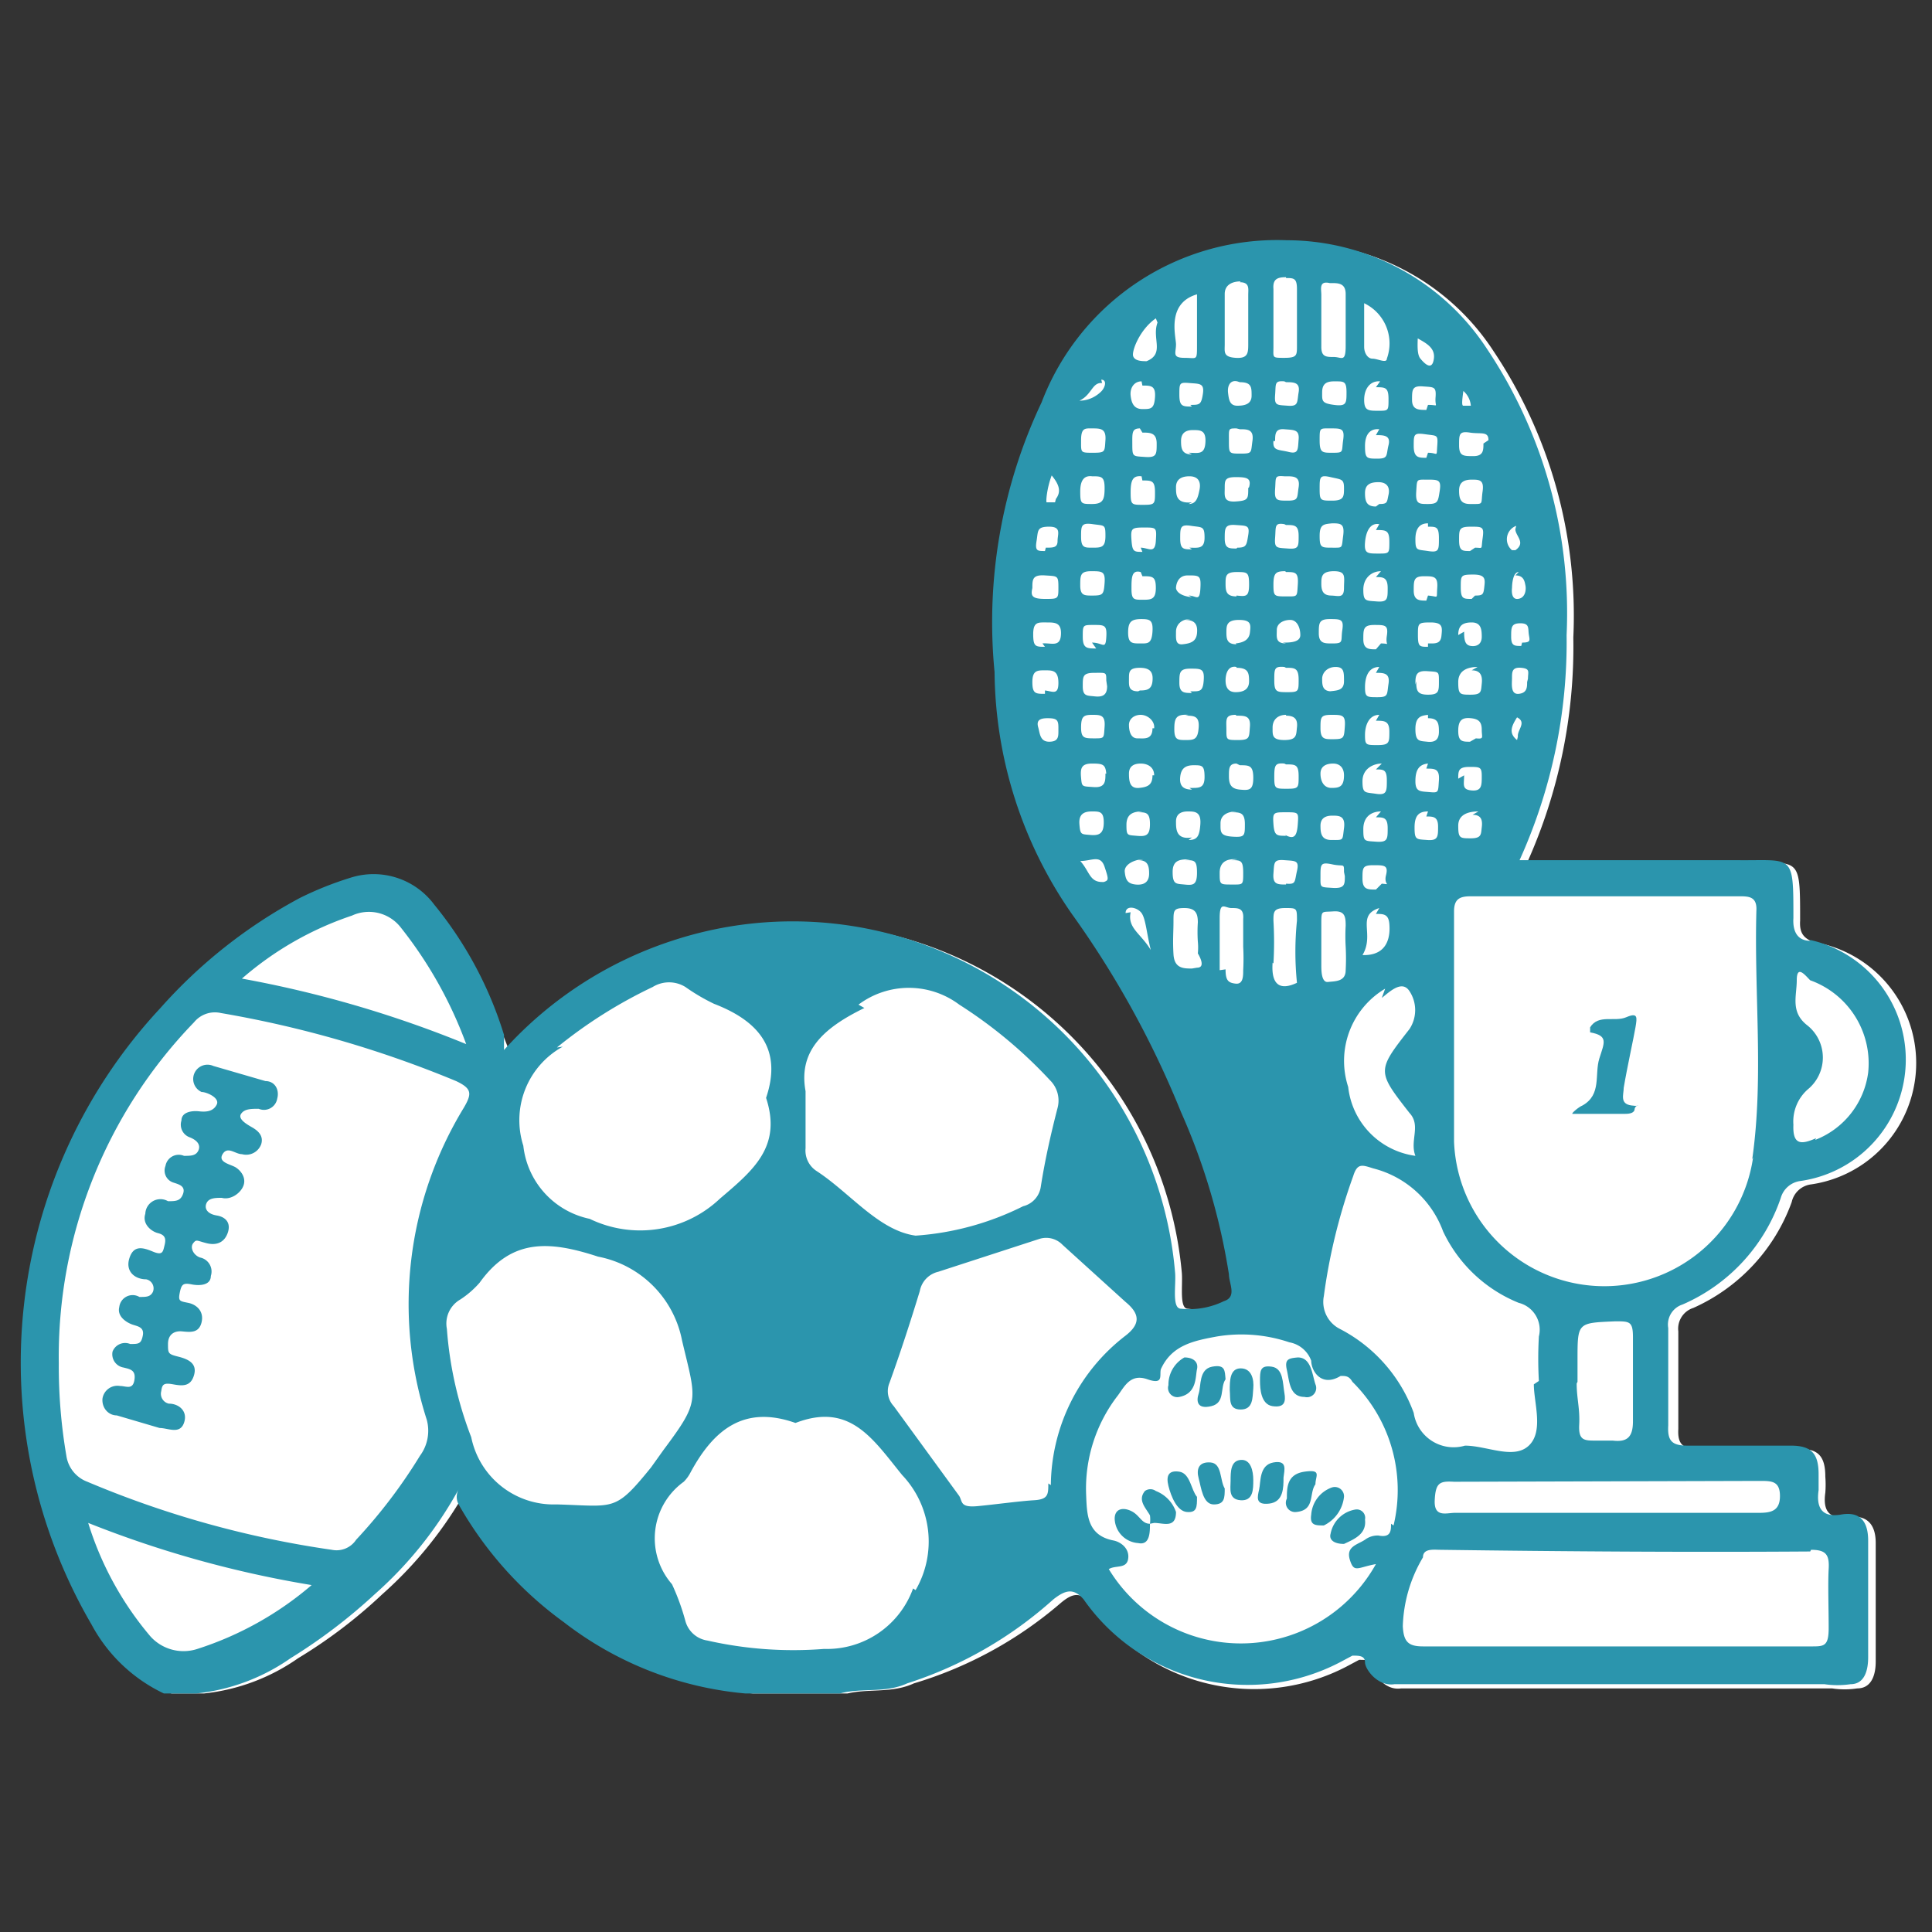 <svg id="Layer_1" data-name="Layer 1" xmlns="http://www.w3.org/2000/svg" viewBox="0 0 23 23"><rect x="0" y="0" width="23" height="23" fill="#333333" stroke="none"/><defs><style>.cls-1{fill:#fff;}.cls-2{fill:#2b95ad;}</style></defs><title>icon</title><path class="cls-1" d="M21.63,11.23c-.15-.05-.21-.11-.2-.27,0-.79,0-.68-.69-.69H18.18a6.28,6.28,0,0,0,.55-2.68,5.66,5.66,0,0,0-.95-3.41A2.84,2.84,0,0,0,15.4,2.89a3,3,0,0,0-2.92,1.93A6.22,6.22,0,0,0,11.92,8a5.08,5.08,0,0,0,.92,2.88,10.87,10.87,0,0,1,1.3,2.36,7.22,7.22,0,0,1,.57,1.94c0,.1.1.26-.06.31a.86.86,0,0,1-.51.09c-.1,0-.06-.27-.07-.42a4.57,4.57,0,0,0-6-3.93,4.63,4.63,0,0,0-2,1.3L6,12.35a4.56,4.56,0,0,0-.83-1.55.88.88,0,0,0-1-.31,3.1,3.1,0,0,0-.6.23A6,6,0,0,0,2,12a6.17,6.17,0,0,0-.81,7.34,1.83,1.83,0,0,0,.85.82h.39a2.39,2.39,0,0,0,1.12-.42,5.91,5.91,0,0,0,1-.76,4.8,4.8,0,0,0,1-1.24c0,.06,0,.12,0,.17a4.38,4.38,0,0,0,1.24,1.4,4.11,4.11,0,0,0,2.17.85h1.13c.26-.06.53,0,.79-.12a4.77,4.77,0,0,0,1.74-.95c.14-.12.24-.15.36,0a2.38,2.38,0,0,0,3.05.75l.15-.08c.09,0,.15,0,.16.08s.14.29.34.26c1.71,0,3.42,0,5.13,0a1,1,0,0,0,.3,0c.17,0,.22-.16.22-.32q0-.71,0-1.41c0-.22-.1-.34-.33-.31s-.3-.08-.27-.29a1.21,1.21,0,0,0,0-.19c0-.25-.09-.34-.33-.33s-.79,0-1.18,0c-.19,0-.25-.06-.24-.24,0-.39,0-.77,0-1.16a.26.26,0,0,1,.18-.28,2.2,2.2,0,0,0,1.17-1.26.27.27,0,0,1,.23-.21,1.46,1.46,0,0,0,.11-2.87Z"/><path class="cls-2" d="M2.64,14.26c-.07,0-.15,0-.18.06s0,.13.12.15.17.1.13.21-.13.15-.25.12-.12-.05-.16,0,0,.14.08.17a.17.17,0,0,1,.13.22c0,.11-.13.12-.23.1s-.12,0-.14.1,0,.1.1.12.19.1.16.23-.13.12-.23.11S2,15.89,2,16s0,.12.12.15.23.08.19.22-.14.13-.25.11-.13,0-.14.08a.12.12,0,0,0,.09.15c.12,0,.23.09.18.23S2,17,1.9,17l-.51-.15c-.1,0-.18-.09-.17-.2a.18.18,0,0,1,.21-.15c.07,0,.15.05.17-.07s-.05-.13-.13-.15a.16.16,0,0,1-.13-.19A.16.16,0,0,1,1.55,16c.1,0,.13,0,.15-.1s-.06-.11-.12-.13-.19-.09-.16-.21a.16.16,0,0,1,.24-.12c.08,0,.13,0,.16-.06a.11.11,0,0,0-.08-.15c-.13,0-.25-.09-.2-.25s.16-.13.28-.08.12,0,.14-.08,0-.12-.08-.14-.19-.11-.15-.23A.18.18,0,0,1,2,14.3c.09,0,.15,0,.18-.09s-.05-.11-.11-.13a.15.15,0,0,1-.1-.2.16.16,0,0,1,.22-.12c.08,0,.14,0,.17-.06s0-.12-.1-.16a.16.16,0,0,1-.1-.2c0-.1.12-.12.21-.11s.17,0,.21-.08S2.46,13,2.4,13a.17.17,0,0,1,.14-.31l.62.18c.11,0,.17.1.14.21a.16.16,0,0,1-.22.12c-.09,0-.17,0-.21.06s.06.12.13.16.14.1.11.2a.19.19,0,0,1-.23.12c-.08,0-.17-.1-.23,0s.1.12.16.16.12.12.09.21S2.75,14.29,2.64,14.26Z"/><path class="cls-2" d="M14.64,16.55c0-.11,0-.26.13-.26s.16.13.15.24,0,.25-.15.25S14.65,16.65,14.64,16.55Z"/><path class="cls-2" d="M14.58,17.72c0,.11,0,.19-.13.19s-.15-.2-.18-.31,0-.2.14-.19S14.52,17.62,14.58,17.72Z"/><path class="cls-2" d="M15.76,18.16c-.1,0-.17,0-.15-.13a.37.37,0,0,1,.24-.32.11.11,0,0,1,.15.11A.43.43,0,0,1,15.76,18.16Z"/><path class="cls-2" d="M14.65,17.63c0-.11,0-.24.12-.25s.15.13.15.24,0,.25-.15.24S14.65,17.72,14.65,17.63Z"/><path class="cls-2" d="M14.25,17.82c0,.12,0,.19-.12.18s-.19-.19-.22-.31,0-.19.13-.17S14.18,17.74,14.25,17.82Z"/><path class="cls-2" d="M15.66,17.67c-.08.11,0,.31-.23.33a.11.11,0,0,1-.11-.16c0-.13,0-.29.21-.32S15.66,17.57,15.66,17.67Z"/><path class="cls-2" d="M13.69,18.14a.38.38,0,0,0,0-.1c-.05-.09-.15-.18-.06-.29a.11.11,0,0,1,.13,0A.41.41,0,0,1,14,18c0,.2-.15.13-.26.13Z"/><path class="cls-2" d="M14.1,16.16c.1,0,.17.05.15.14s0,.29-.21.33a.11.11,0,0,1-.13-.14A.37.37,0,0,1,14.1,16.16Z"/><path class="cls-2" d="M14.59,16.42c-.07.1,0,.28-.17.32s-.18-.06-.15-.15,0-.29.16-.32S14.58,16.32,14.59,16.42Z"/><path class="cls-2" d="M15,16.44c0-.12,0-.19.14-.17s.13.2.15.31,0,.18-.14.16S15,16.53,15,16.44Z"/><path class="cls-2" d="M15.28,17.59c0,.12,0,.29-.17.31s-.14-.08-.12-.17,0-.29.17-.32S15.29,17.5,15.28,17.59Z"/><path class="cls-2" d="M13.69,18.14c0,.1,0,.26-.14.23a.3.3,0,0,1-.28-.29c0-.12.1-.14.2-.09s.12.15.22.15Z"/><path class="cls-2" d="M16,18.38c-.12,0-.18-.05-.16-.12a.36.36,0,0,1,.3-.29.1.1,0,0,1,.11.12C16.27,18.26,16.13,18.32,16,18.38Z"/><path class="cls-2" d="M15.45,16.16c.16,0,.17.2.21.32a.11.11,0,0,1-.13.15c-.18,0-.18-.19-.21-.32S15.34,16.17,15.45,16.16Z"/><path class="cls-2" d="M19.46,13.2c0,.05-.06.06-.11.06h-.48c-.06,0-.13,0-.15,0s.07-.08.12-.1c.23-.13.14-.37.2-.56s.11-.27-.11-.31c0,0,0-.05,0-.06.1-.16.29-.06.43-.12s.13,0,.11.12-.1.48-.14.72c0,.08-.05.19.09.21S19.48,13.13,19.46,13.2Z"/><path class="cls-2" d="M21.55,11.2c-.15,0-.21-.11-.2-.27,0-.79,0-.68-.69-.69H18.09a6.29,6.29,0,0,0,.56-2.68,5.66,5.66,0,0,0-.95-3.41,2.85,2.85,0,0,0-2.38-1.29A3,3,0,0,0,12.4,4.79,6.11,6.11,0,0,0,11.84,8a5.11,5.11,0,0,0,.92,2.88,11.31,11.31,0,0,1,1.3,2.36,7.65,7.65,0,0,1,.57,1.93c0,.11.1.27-.06.32a.94.94,0,0,1-.51.09c-.11,0-.06-.27-.07-.42A4.57,4.57,0,0,0,8,11.2a4.63,4.63,0,0,0-2,1.3L6,12.32a4.56,4.56,0,0,0-.83-1.55.9.9,0,0,0-1-.32,4,4,0,0,0-.6.24A6,6,0,0,0,1.91,12a6.19,6.19,0,0,0-.82,7.34,1.9,1.9,0,0,0,.86.82h.39a2.39,2.39,0,0,0,1.12-.42,6.5,6.5,0,0,0,1-.76,4.65,4.65,0,0,0,1-1.25.19.19,0,0,0,0,.18,4.41,4.41,0,0,0,1.25,1.4,4.13,4.13,0,0,0,2.16.85H10c.26-.07.54,0,.8-.12a4.79,4.79,0,0,0,1.74-1c.14-.11.24-.14.36,0a2.38,2.38,0,0,0,3.05.75l.15-.08c.08,0,.15,0,.15.08s.15.29.35.26h5.12a1.06,1.06,0,0,0,.31,0c.17,0,.21-.17.21-.32V18.34c0-.22-.09-.35-.32-.31s-.3-.08-.27-.29c0-.06,0-.13,0-.19,0-.25-.09-.34-.33-.34H20.09c-.19,0-.24-.06-.23-.24,0-.39,0-.77,0-1.16a.25.25,0,0,1,.17-.28,2.13,2.13,0,0,0,1.17-1.27.28.28,0,0,1,.23-.2,1.46,1.46,0,0,0,.12-2.87ZM12.29,7c0-.1,0-.16.15-.15s.16,0,.16.14,0,.14-.16.14S12.27,7.09,12.29,7Zm.31,1.7c0,.07,0,.13-.11.13s-.11-.1-.13-.17,0-.11.11-.11S12.6,8.57,12.6,8.66Zm-.16-.44c-.11,0-.15,0-.15-.14s.06-.14.15-.14.16,0,.16.15S12.53,8.23,12.44,8.22Zm0-.56c-.11,0-.14,0-.14-.15s.06-.14.16-.14.18,0,.17.15S12.51,7.65,12.41,7.66Zm0-1.14c-.09,0-.12,0-.1-.12s0-.17.15-.17.1.09.1.17S12.54,6.52,12.45,6.52Zm.12-.58s-.09,0-.1,0,0-.16.06-.32C12.62,5.78,12.63,5.86,12.57,5.94Zm5.5,2.83c-.1-.08-.07-.16,0-.27C18.18,8.6,18.06,8.69,18.07,8.77Zm.12-.69c0,.06,0,.13-.1.14S18,8.14,18,8.07s0-.13.11-.12S18.19,8,18.19,8.08Zm-.07-.43c-.08,0-.12,0-.12-.11s0-.16.11-.16.09.06.1.13S18.23,7.65,18.12,7.65Zm-.07-1.39c0,.08.13.16,0,.25H18A.17.17,0,0,1,18.05,6.26Zm0,.55c.1,0,.11.07.12.12s0,.15-.09.16S18,7,18,7,18,6.81,18.08,6.81Zm-.52.28c-.1,0-.13,0-.13-.14s0-.15.15-.15.14.06.13.15S17.65,7.09,17.56,7.09Zm0,.85c.11,0,.13.07.12.16s0,.13-.13.13-.15,0-.15-.15S17.49,7.94,17.59,7.94Zm-.16-.42c0-.11.05-.15.16-.15s.12.08.12.17-.06.12-.13.11S17.43,7.62,17.43,7.52Zm.17,2.14c.11,0,.12.07.11.15s0,.13-.13.13-.15,0-.15-.15S17.51,9.66,17.6,9.66Zm-.17-.43c0-.09,0-.14.13-.14s.15,0,.15.11,0,.18-.12.17S17.43,9.34,17.43,9.23Zm.14-.44c-.09,0-.14,0-.14-.13s.05-.16.15-.15.13.05.13.14S17.67,8.8,17.57,8.79Zm0-2.27c-.09,0-.13,0-.13-.13s0-.16.14-.16.16,0,.14.14S17.66,6.52,17.56,6.52Zm0-.56c-.11,0-.13-.06-.13-.16s.06-.13.15-.13.15,0,.13.14S17.66,6,17.56,6Zm.16-.72c0,.08,0,.15-.12.15s-.17,0-.17-.13,0-.17.13-.15S17.72,5.13,17.72,5.24Zm-.29-.66a.26.26,0,0,1,.14.21s-.06,0-.09,0S17.42,4.68,17.43,4.58Zm.89,11.86c0,.22.12.56-.06.73s-.5,0-.76,0a.48.48,0,0,1-.61-.39,1.83,1.83,0,0,0-.88-1,.36.36,0,0,1-.19-.39A6.88,6.88,0,0,1,16.11,14c.05-.16.11-.13.24-.09a1.2,1.2,0,0,1,.83.75,1.7,1.7,0,0,0,.9.85.33.33,0,0,1,.24.4A4.66,4.66,0,0,0,18.32,16.44ZM15.85,10c-.12,0-.13-.08-.13-.17s.06-.12.14-.12.16,0,.14.15S16,10,15.85,10Zm.16.43c0,.1,0,.15-.15.14s-.14,0-.14-.14,0-.17.14-.14S16,10.27,16,10.38Zm-.28,1.11c0-.18,0-.35,0-.53s0-.15.14-.16.15.06.15.17a2.18,2.18,0,0,0,0,.25h0a2.61,2.61,0,0,1,0,.28c0,.14-.13.13-.21.14S15.73,11.55,15.73,11.49ZM17,6c-.11,0-.15,0-.14-.15s0-.14.13-.14.17,0,.15.13S17.12,6,17,6Zm0,.27c.1,0,.13,0,.13.14s0,.17-.13.15-.15,0-.15-.14S16.91,6.23,17,6.23Zm0,1.43c-.1,0-.12,0-.12-.14s0-.15.15-.15.14.06.13.16S17.08,7.66,17,7.66Zm0,.85c.12,0,.13.06.13.16s-.05.13-.14.12-.14,0-.14-.15S16.92,8.52,17,8.51Zm-.15-.4c0-.1,0-.17.14-.16s.14,0,.14.12,0,.16-.13.16S16.86,8.22,16.86,8.11Zm.13,1c.1,0,.16,0,.15.14s0,.15-.11.14-.17,0-.17-.13S16.89,9.1,17,9.09Zm0,.57c.08,0,.14,0,.14.12s0,.17-.13.16-.15,0-.15-.15S16.9,9.66,17,9.66Zm0-2.57c-.08,0-.15,0-.15-.12s0-.17.12-.17.17,0,.16.14S17.13,7.1,17,7.09Zm0-1.7c-.09,0-.15,0-.15-.14s0-.16.14-.14.15,0,.14.14S17.12,5.39,17,5.39Zm0-.57c-.09,0-.17,0-.17-.12s0-.17.13-.16.16,0,.15.13S17.14,4.82,17,4.82Zm-.15-.88c.11.07.26.12.24.27s-.11.06-.16,0S16.88,4.06,16.88,3.94Zm-.59-.39a.53.53,0,0,1,.27.66c0,.06-.11,0-.17,0s-.1-.07-.1-.14Zm.14,1c.11,0,.15,0,.15.14s0,.14-.12.14-.17,0-.17-.13S16.31,4.53,16.43,4.54Zm0,.57c.09,0,.18,0,.15.12s0,.16-.13.16-.15,0-.15-.15S16.32,5.1,16.42,5.11Zm0,5.41c-.1,0-.16,0-.16-.13s0-.16.13-.16.18,0,.15.12S16.57,10.53,16.45,10.52Zm0-2.86c-.08,0-.15,0-.15-.12s0-.17.13-.17.17,0,.15.13S16.56,7.66,16.44,7.66Zm0-1.7c-.11,0-.13-.06-.13-.16s.06-.13.16-.13.14.06.12.15S16.52,6,16.42,6Zm0,.28c.12,0,.16,0,.16.14s0,.14-.13.14-.17,0-.16-.13S16.31,6.22,16.42,6.24Zm0,1.7c.09,0,.17,0,.15.13s0,.16-.13.16-.15,0-.15-.12S16.29,7.94,16.42,7.94Zm0,.57c.1,0,.16,0,.16.13s0,.16-.14.16-.15,0-.15-.12S16.3,8.51,16.42,8.51Zm0-1.71c.08,0,.14,0,.14.13s0,.17-.13.16-.16,0-.16-.14S16.33,6.8,16.44,6.8Zm0,2.29c.09,0,.13,0,.13.13s0,.18-.13.16-.16,0-.16-.15S16.35,9.09,16.45,9.09Zm0,.57c.09,0,.14,0,.14.13s0,.17-.14.16-.15,0-.15-.15S16.33,9.66,16.44,9.66Zm0,1.15c.09,0,.15,0,.16.12s0,.38-.32.37C16.37,11.12,16.14,10.9,16.42,10.81Zm.07,1c.09-.07.24-.22.33-.08a.41.41,0,0,1,0,.45c-.39.5-.39.5,0,1,.14.15,0,.33.07.51a.93.93,0,0,1-.8-.82A1,1,0,0,1,16.49,11.77ZM16,9.23c0,.14-.06.15-.15.15s-.13-.08-.13-.17.07-.12.15-.12S16,9.14,16,9.23Zm-.14-.43c-.09,0-.14,0-.14-.13s0-.16.13-.16.17,0,.16.14S16,8.8,15.86,8.8Zm0-3.41c-.12,0-.15,0-.15-.15s0-.14.13-.14.17,0,.15.14S16,5.39,15.87,5.39Zm.14.42c0,.1,0,.15-.14.15s-.15,0-.15-.14,0-.17.13-.14S16,5.7,16,5.81Zm-.15.42c.11,0,.16,0,.14.15s0,.14-.13.14-.15,0-.15-.14S15.76,6.24,15.86,6.23Zm0,.86c-.1,0-.12-.06-.12-.14s0-.15.15-.15S16,6.87,16,7,15.93,7.09,15.84,7.09Zm0,1.14c-.11,0-.11-.08-.11-.15s.06-.14.16-.14S16,8,16,8.11,15.92,8.22,15.83,8.23Zm0-.57c-.08,0-.15,0-.15-.12s0-.17.13-.17.17,0,.15.13S16,7.66,15.87,7.66Zm0-4.29c.08,0,.17,0,.17.13s0,.42,0,.62-.05.13-.14.13-.15,0-.15-.12,0-.22,0-.34V3.51C15.73,3.44,15.7,3.34,15.83,3.37Zm.05,1.17c.1,0,.13,0,.13.13s0,.17-.15.15-.14-.05-.14-.15S15.79,4.54,15.88,4.54Zm-.59,1.13c.09,0,.17,0,.15.13s0,.16-.13.16-.16,0-.15-.14S15.17,5.66,15.29,5.67Zm-.13-.42c0-.08,0-.15.11-.14s.18,0,.17.12,0,.18-.12.15S15.15,5.37,15.16,5.25Zm.13,1c.1,0,.15,0,.15.13s0,.16-.13.15-.16,0-.15-.13S15.17,6.22,15.29,6.24Zm0-2.94c.09,0,.13,0,.13.13v.68c0,.11,0,.14-.15.14s-.13,0-.13-.13V3.44C15.15,3.32,15.21,3.3,15.31,3.3Zm0,1.24c.09,0,.17,0,.15.12s0,.17-.13.16-.16,0-.15-.13S15.17,4.53,15.29,4.54Zm0,2.26c.11,0,.15,0,.14.15s0,.14-.14.14-.15,0-.15-.14S15.19,6.8,15.3,6.8Zm0,.85c-.13,0-.11-.08-.11-.16s.08-.12.16-.12.12.09.12.18S15.35,7.65,15.27,7.65Zm0,.29c.1,0,.15,0,.15.14s0,.15-.13.15-.16,0-.16-.14S15.17,7.93,15.29,7.94Zm0,.57c.11,0,.14.05.13.14s0,.15-.15.15-.14-.06-.14-.15S15.21,8.51,15.31,8.51Zm0,.58c.11,0,.15,0,.15.14s0,.15-.14.15-.15,0-.15-.14S15.18,9.08,15.29,9.09Zm0,1.43c-.1,0-.16,0-.15-.13s0-.17.13-.16.18,0,.15.13S15.43,10.53,15.31,10.52Zm0-.58c-.11,0-.14,0-.15-.14s0-.14.15-.14.15,0,.14.14S15.41,10,15.3,9.94Zm-.15,1.52a4.34,4.34,0,0,0,0-.51c0-.1,0-.15.14-.15s.14,0,.14.15a3.67,3.67,0,0,0,0,.74C15.25,11.79,15.13,11.74,15.15,11.46Zm-.44-3.8c-.11,0-.12-.06-.12-.14s0-.15.15-.15.14.06.13.15S14.8,7.65,14.71,7.66Zm0,.28c.14,0,.15.06.15.16s-.07.13-.16.13-.12-.06-.12-.14S14.62,7.92,14.72,7.94Zm0,.57c.1,0,.17,0,.16.13s0,.16-.14.16-.14,0-.14-.12S14.58,8.51,14.71,8.51Zm0-1.42c-.12,0-.13-.06-.13-.15s0-.14.13-.14.15,0,.15.15S14.83,7.1,14.72,7.09Zm0-.57c-.09,0-.14,0-.14-.12s0-.17.13-.16.17,0,.15.12S14.84,6.52,14.73,6.52Zm.14-.72c0,.13,0,.15-.15.16s-.13-.07-.13-.16,0-.13.13-.13S14.9,5.69,14.87,5.8Zm-.1-2.45c.12,0,.1.08.1.15v.58c0,.11,0,.18-.15.17s-.13-.07-.13-.16V3.81c0-.1,0-.2,0-.31S14.67,3.35,14.77,3.35Zm0,1.19c.14,0,.14.06.14.16s-.08.12-.17.12-.1-.07-.11-.15S14.64,4.52,14.73,4.54Zm0,.56c.09,0,.17,0,.15.14s0,.15-.14.15-.14,0-.14-.15S14.62,5.1,14.72,5.1Zm0,4c.11,0,.16,0,.16.15s-.05.15-.16.14-.13-.07-.13-.16S14.63,9.09,14.72,9.09Zm-.57.86C14,10,14,9.87,14,9.78s.06-.12.14-.12.16,0,.15.15S14.25,10,14.15,10Zm0-.57c-.11,0-.15-.05-.14-.15s.06-.14.16-.14.13,0,.13.14S14.27,9.38,14.16,9.38Zm0-2.29C14,7.09,14,7,14,7s0-.15.14-.15.16,0,.15.16S14.24,7.09,14.15,7.09Zm0,1.14c-.09,0-.15,0-.15-.12s0-.17.13-.17.17,0,.16.14S14.28,8.23,14.17,8.23Zm0-1.71c-.1,0-.14,0-.14-.13s0-.17.13-.15.16,0,.16.14S14.26,6.52,14.16,6.52Zm0-.56C14,6,14,5.89,14,5.8s.06-.13.16-.13.14.06.12.16S14.24,6,14.15,6Zm0-.57c-.12,0-.13-.07-.13-.16s.05-.13.14-.13.16,0,.15.15S14.26,5.39,14.15,5.39Zm0-.57c-.11,0-.15,0-.15-.14s0-.15.12-.14.18,0,.16.13S14.28,4.82,14.17,4.82Zm-.41-1c-.07.19.09.37-.13.46-.05,0-.14,0-.16-.06S13.57,3.92,13.76,3.79Zm-.18,2.73c-.1,0-.12,0-.13-.14s0-.15.15-.15.15,0,.14.16S13.67,6.52,13.58,6.52Zm0,.29c.12,0,.16,0,.16.14s-.06.14-.16.14-.13,0-.13-.13S13.47,6.78,13.58,6.81Zm0-2.27c.1,0,.16,0,.15.14s-.05.14-.15.14-.13-.07-.14-.16S13.5,4.54,13.59,4.54Zm0,.56c.09,0,.17,0,.17.13s0,.17-.14.16-.15,0-.15-.14S13.47,5.1,13.57,5.1Zm0,.57c.11,0,.15,0,.15.14s0,.15-.14.15-.15,0-.15-.15S13.49,5.66,13.59,5.67Zm-.55,2c-.11,0-.16,0-.16-.14s0-.14.13-.14.16,0,.15.15S13.13,7.65,13,7.65Zm.13.45c0,.11-.06.13-.15.12s-.14,0-.14-.12,0-.16.14-.16S13.17,8,13.17,8.1ZM13,8.51c.1,0,.16,0,.15.14s0,.14-.12.14-.16,0-.16-.13S12.9,8.51,13,8.51Zm.16.7c0,.09,0,.17-.14.16s-.14,0-.15-.11,0-.17.13-.17S13.16,9.1,13.17,9.21ZM13,9.66c.09,0,.14,0,.14.13s-.05.16-.16.15-.12,0-.13-.13S12.92,9.66,13,9.66Zm0-2.57c-.09,0-.14,0-.14-.12s0-.17.13-.17.17,0,.16.14S13.13,7.09,13,7.09Zm0-.57c-.09,0-.13,0-.13-.13s0-.17.14-.15.15,0,.15.14S13.11,6.52,13,6.52Zm.11-2c.07,0,.05.09,0,.14s-.14.11-.26.11C13,4.7,13,4.55,13.12,4.56ZM13,5.1c.1,0,.17,0,.16.14s0,.15-.15.15-.14,0-.14-.15S12.92,5.1,13,5.1Zm0,.57c.11,0,.15,0,.15.14S13.13,6,13,6s-.14,0-.14-.15S12.92,5.66,13,5.67Zm.12,4.83c-.15,0-.15-.13-.26-.25.14,0,.24-.08.29.07S13.2,10.48,13.14,10.5Zm.45-3.13c.11,0,.16,0,.15.15s-.06.14-.15.14-.14,0-.14-.13S13.47,7.37,13.59,7.37Zm.15,1.3c0,.14-.1.12-.18.12s-.1-.09-.1-.16.06-.12.14-.12S13.75,8.58,13.74,8.67Zm0,.56c0,.11-.05.14-.16.15s-.12-.08-.12-.17.06-.12.14-.12S13.74,9.13,13.74,9.23Zm-.17-1c-.12,0-.11-.07-.11-.15s0-.13.13-.13.16.06.15.16S13.65,8.22,13.57,8.22Zm0,1.44c.09,0,.14,0,.14.14s-.05.15-.16.14-.12,0-.12-.13S13.49,9.66,13.6,9.66Zm0,.57c.11,0,.13.06.13.16s-.06.14-.16.13-.12-.06-.13-.15S13.51,10.23,13.61,10.23Zm-.15.63c0-.1.14-.07.19,0s.06.24.11.44C13.58,11.11,13.42,11.05,13.46,10.86Zm.85-7.37c0,.22,0,.42,0,.61s0,.15-.15.15S14,4.2,14,4.1,13.87,3.57,14.31,3.49Zm-.14,3.88c.12,0,.15.06.14.16s-.08.12-.17.13S14,7.6,14,7.52,14.06,7.37,14.17,7.37Zm0,1.14c.1,0,.17,0,.16.14s-.05.15-.15.15-.14,0-.14-.13S14,8.5,14.15,8.51Zm0,1.72c.11,0,.14,0,.14.15s-.05.15-.15.14-.14,0-.14-.15S14.06,10.23,14.17,10.23Zm.08,1.29c-.1,0-.21,0-.22-.17s0-.26,0-.39,0-.16.13-.16.16.06.16.17a1.77,1.77,0,0,0,0,.23.71.71,0,0,1,0,.14C14.29,11.4,14.35,11.52,14.25,11.52Zm.47-1.86c.1,0,.16,0,.16.14s0,.16-.15.15-.14-.06-.14-.16S14.62,9.66,14.72,9.66Zm0,.57c.11,0,.14,0,.14.15s0,.14-.14.14-.14,0-.14-.14S14.62,10.22,14.73,10.23Zm-.14,1.31c0-.21,0-.41,0-.62s.06-.12.14-.12.15,0,.14.13v.33a2.61,2.61,0,0,1,0,.28c0,.07,0,.17-.09.16S14.59,11.67,14.59,11.54Zm-4.3.41a1,1,0,0,1,1.2,0,5.5,5.5,0,0,1,1.08.9.34.34,0,0,1,.09.33c-.08.31-.15.62-.2.94a.28.28,0,0,1-.21.23,3.37,3.37,0,0,1-1.28.35c-.44-.06-.78-.51-1.18-.77a.29.29,0,0,1-.13-.27c0-.19,0-.39,0-.68C9.5,12.5,9.82,12.23,10.29,12Zm-3.59.51a5.62,5.62,0,0,1,1.14-.72.37.37,0,0,1,.39,0,2.33,2.33,0,0,0,.34.2c.52.2.82.53.62,1.12.19.58-.15.86-.55,1.2a1.38,1.38,0,0,1-1.55.24,1,1,0,0,1-.79-.87A1,1,0,0,1,6.7,12.46ZM4.19,10.9a.48.48,0,0,1,.58.14,5,5,0,0,1,.78,1.39,13.36,13.36,0,0,0-2.67-.78A3.86,3.86,0,0,1,4.19,10.9ZM2.35,19.63a.53.53,0,0,1-.56-.15,3.84,3.84,0,0,1-.74-1.35,12.8,12.8,0,0,0,2.66.74A3.93,3.93,0,0,1,2.35,19.63ZM5,17.33a6.21,6.21,0,0,1-.76,1,.28.28,0,0,1-.29.12,11.76,11.76,0,0,1-2.91-.81.39.39,0,0,1-.25-.31A6.3,6.3,0,0,1,.7,16.23a5.72,5.72,0,0,1,1.61-4.06.32.32,0,0,1,.32-.11,13,13,0,0,1,2.8.81c.19.09.19.15.09.32a4.49,4.49,0,0,0-.44,3.71A.5.5,0,0,1,5,17.33Zm1.61.58a1,1,0,0,1-1-.8,4.5,4.5,0,0,1-.29-1.29.33.33,0,0,1,.16-.35,1.1,1.1,0,0,0,.23-.2c.38-.53.83-.5,1.41-.31a1.26,1.26,0,0,1,1,1c.17.72.22.71-.22,1.3l-.15.21C7.32,18,7.32,17.93,6.64,17.91Zm4.26,1a1.09,1.09,0,0,1-1.06.72,4.64,4.64,0,0,1-1.39-.1.32.32,0,0,1-.26-.23A2.72,2.72,0,0,0,8,18.86a.83.83,0,0,1,.14-1.22.44.44,0,0,0,.08-.11c.27-.5.63-.81,1.25-.59.65-.25.92.19,1.27.62A1.15,1.15,0,0,1,10.9,18.93Zm1.61-1.25c0,.13,0,.19-.17.2s-.46.05-.67.07-.18-.05-.22-.12l-.78-1.07a.26.26,0,0,1-.05-.28c.13-.36.25-.73.36-1.09a.29.29,0,0,1,.22-.23l1.2-.39a.27.27,0,0,1,.28.07l.75.68c.17.14.18.26,0,.4A2.27,2.27,0,0,0,12.51,17.68Zm4.08.48c0,.08,0,.17-.15.14a.25.25,0,0,0-.16.05c-.09.06-.23.08-.18.24s.09.09.31.05a1.84,1.84,0,0,1-3.18.06c.08-.05.21,0,.23-.12s-.08-.2-.17-.22c-.32-.06-.32-.31-.33-.55a1.81,1.81,0,0,1,.38-1.18c.08-.11.15-.26.35-.19s.14-.05.16-.12c.13-.29.4-.34.67-.39a1.79,1.79,0,0,1,.86.07.34.34,0,0,1,.26.22c0,.12.12.32.35.18.06,0,.1,0,.14.07A1.81,1.81,0,0,1,16.59,18.16Zm5,.31c.18,0,.22.06.21.23s0,.47,0,.7-.06.22-.23.22H16.94c-.18,0-.23-.06-.24-.24a1.7,1.7,0,0,1,.24-.82c0-.11.13-.09.21-.09C18.62,18.47,20.08,18.48,21.55,18.47Zm-.61-.82c.14,0,.24,0,.24.18s-.11.2-.25.2H19.1c-.59,0-1.19,0-1.78,0-.1,0-.25.06-.24-.15s.06-.23.23-.22Zm-2.17-1.18v-.26c0-.45,0-.44.45-.46.17,0,.21,0,.21.19q0,.53,0,1c0,.19-.07.25-.24.23H19c-.14,0-.21,0-.2-.19S18.77,16.65,18.77,16.47Zm2.09-2.67a1.79,1.79,0,0,1-3.56-.19c0-.91,0-1.83,0-2.74,0-.15.07-.18.2-.18H20.7c.11,0,.21,0,.21.15C20.88,11.83,21,12.82,20.86,13.8Zm.75-.23c-.18.08-.28.08-.27-.16a.51.51,0,0,1,.17-.42.49.49,0,0,0,0-.76c-.21-.16-.13-.35-.13-.54s.1-.06.16,0a1.05,1.05,0,0,1,.69,1.1A1,1,0,0,1,21.61,13.57Z"/></svg>